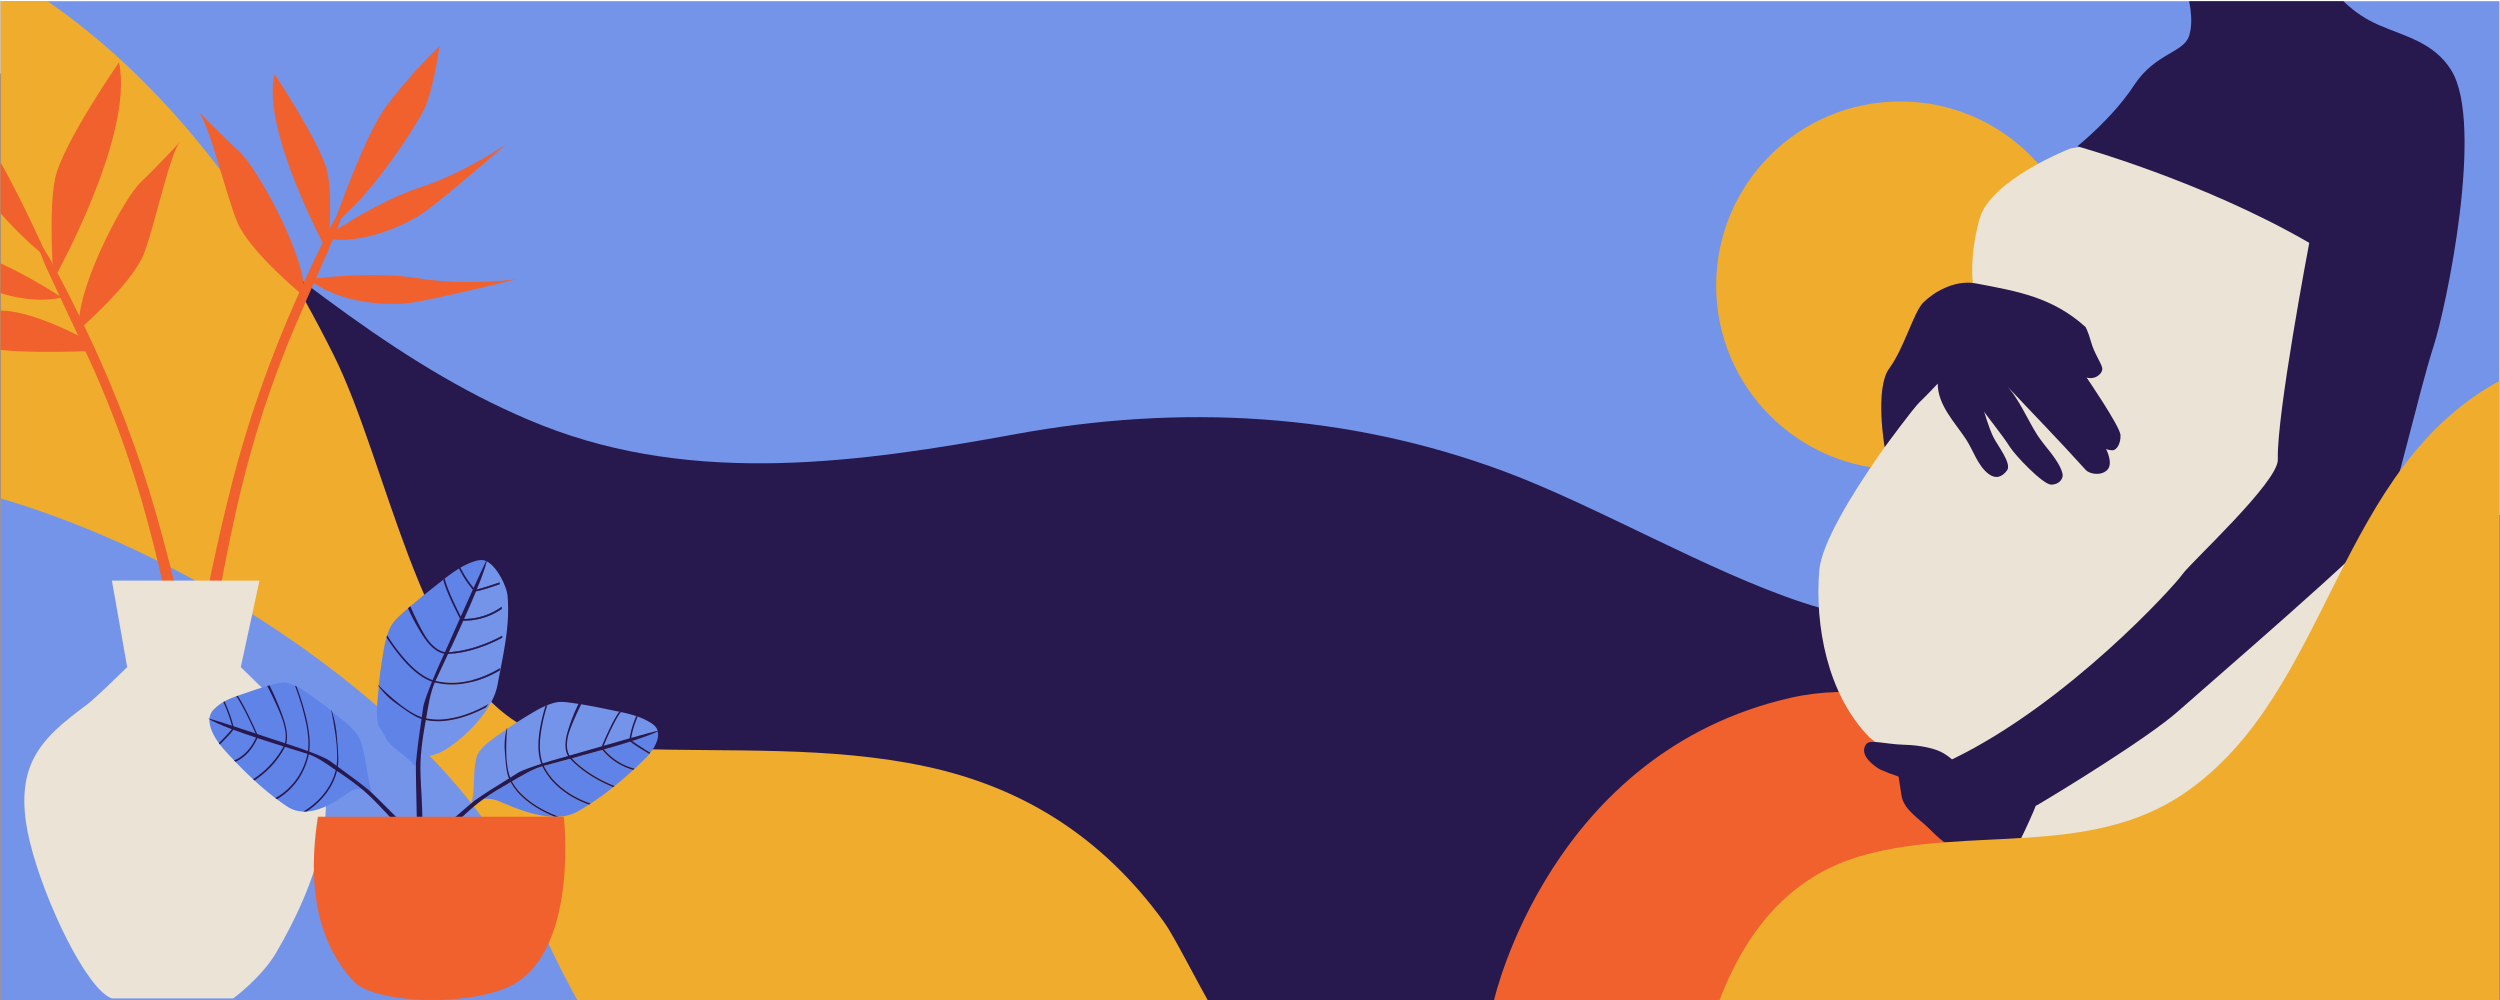<svg id="Design" xmlns="http://www.w3.org/2000/svg" xmlns:xlink="http://www.w3.org/1999/xlink" viewBox="0 0 2500 1000"><defs><style>.cls-1{fill:none;}.cls-2{clip-path:url(#clip-path);}.cls-3{fill:#7494ea;}.cls-4{fill:#27184e;}.cls-5,.cls-9{fill:#f0612d;}.cls-6{fill:#f0ac2d;}.cls-7{fill:#ebe3d5;}.cls-8{fill:#5f83e7;}.cls-9{fill-rule:evenodd;}</style><clipPath id="clip-path"><rect class="cls-1" x="0.54" y="1.22" width="2498.92" height="998.78"/></clipPath></defs><g class="cls-2"><rect class="cls-3" x="0.54" y="-63.14" width="2500" height="1062.86"/><path class="cls-4" d="M-559.18-96.18c0,5.22,303.38,68.83,328.31,76.35C-89.41,22.84,48.84,88.62,169.27,178.82c120.17,90,233.84,191.73,373.44,246.76,152.35,60.05,317,37.16,472.94,8.54,164.21-30.14,330.44-21.55,488.55,37.29,92.27,34.34,204.75,100.23,298.12,131,211.16,69.65,383.09-14.3,578.53-86.76,257.21-95.37,740.93,546.87,740.93,546.87h-3681Z"/><path class="cls-5" d="M1494.08,1000s55.71-248.06,297.51-302.41S2349.84,1000,2349.84,1000Z"/><circle class="cls-6" cx="1900.23" cy="285.55" r="184.08"/><path class="cls-7" d="M2070.46,148.44s-80,31.11-90.89,70.34S1973,284,1973,284s-23.45,70.5-35.18,92.76c0,0-114.24,140-118.6,194.05s7.8,123.4,50.17,166.48l75.79,61.87s6,63.59,7.13,86.92-6.49,112.32-6.49,112.32l397.64,1.59s15.62-134.5,20-179.52-5.46-152.11-10.91-192.4,55.62-373.25,55.62-373.25l-30.54-158Z"/><path class="cls-4" d="M2337.85-4.93s13.79,18,40.3,29.67,55.64,17.36,73.16,45.59c33.05,53.25-4.43,235.09-18.21,277.5S2393,506.14,2383.45,524.16s-175.56,160.52-205.25,187S2057.45,793.28,2037.34,805c-43.53,25.38-113.24-32.08-84.91-45.8,116.12-56.24,222.26-173.61,230-184.92s96.13-92.34,95.41-114.79c-1.43-44.15,31.42-216.64,31.42-216.64-107-62-231.94-96.53-231.94-96.53s35.35-28.27,56.55-60.79S2183.4,53,2189.05,36.05s-1.41-41-1.41-41Z"/><path class="cls-4" d="M1943.36,753.15c-7.23-4.27-21.46-7.95-39.61-8.42-17.55-.48-33.44-5.34-37.12-1.07-9.85,11.86,11.38,24.91,13.87,26,21.71,9.72,50.65,15.89,50.65,15.89l29.65,13.64,7.82-16C1968.74,783.27,1962.34,764.3,1943.36,753.15Z"/><path class="cls-4" d="M1897.94,772.36s1.66,10.32,3.56,23.12c2.13,14.39,18.71,23.94,28.09,33.58,18.06,18.57,35.66,28.83,62,29.38,13.21.27,22.88-9.68,29.41-20.06,1.52-2.4,15.31-32.3,14.5-32.5Z"/><path class="cls-4" d="M1884.65,447.17s-10.17-58.73,4.67-78.88,24.39-56.2,33.94-65.74,30.74-23.33,53-19.09c41.44,7.89,76.07,13.64,109.22,43.48,0,0,2.47,3.89,5.65,15.2s9.55,19.79,11,25.44-7.07,12.73-15.55,9.9c0,0,33.58,49.13,33.93,57.61s-3.89,15.56-8.48,15.2-6-1.41-6-1.41,7.78,14.84,1.06,21.21-18,3.53-21.21,0c-26.36-29.28-54-57.53-80.94-86.25,13.42,13.43,22.08,34.93,32.34,51.11,7.2,11.35,22.28,25.63,25.28,38.92,1.06,4.7-3.54,11.06-11.67,10.71s-35.7-29-41.35-38.18-23.33-31.45-24.39-33.22l-1.06-1.77s5,17.32,9.54,26.16S2012,463.72,2007,470.44s-11.31,8.84-18.38,3.53c-10.86-8.16-15.44-23.87-22.66-34.8-11.09-16.82-28.23-34-28.23-55.54,0,0-11.13,11.87-17.85,18.23S1884.65,447.17,1884.65,447.17Z"/><path class="cls-6" d="M2805.74,386c0-52.36-283.25-17.08-301.94-7.38C2335.35,466.11,2331.55,692,2185,792.79c-95.4,65.62-215.51,33-321.29,62.39-134.69,37.38-164.63,187.6-182.17,310.41H2704.06S2805.74,388.18,2805.74,386Z"/><path class="cls-6" d="M-361.94-142.33c0-32.32,377.71,122.26,399.58,136.78C165.75,79.54,261.15,210,333.48,354.65c53.13,106.25,85,305.12,182.65,367.22,34.58,22,75.76,25.51,115.43,26.9,98.56,3.45,198.13-3,295,17.85,96,20.68,175.33,69.9,237.18,155,20.88,28.74,79.86,163.13,112.48,163.76L-361.94,1053.9Z"/><path class="cls-3" d="M-705,1132.44s167-572.83,432.59-648.28,705.22,191.76,796.14,404.6,153.36,237.17,153.36,237.17Z"/><path class="cls-5" d="M227.89,844.2c-6-36.6-13-73.08-20.18-109.47-14.45-73-30.41-145.75-50.61-217.34C132.6,430.54,98.91,351,56.71,271.58c-6.45-12.12-12.54-25-25.24-36.17,6.68,9.92,10.68,23.26,15.75,34.13q8.28,17.77,16.59,35.54c9.79,21,19.92,42,29.39,63.19a1029.7,1029.7,0,0,1,48.31,131.85c24.38,83.9,39.21,171.09,57.28,256.54q9.45,44.67,18.8,89.36Z"/><path class="cls-5" d="M53.56,279.64S134.69,135.85,119,62.33c0,0-57,82.27-63.91,116.37S53.56,279.64,53.56,279.64Z"/><path class="cls-5" d="M47.93,258.07c-2.17-4.23-42.85-97.27-69.85-130.26-31-37.88-65.53-68.67-65.53-68.67S-76.3,107.49-64,128.67,3.78,226.12,47.93,258.07Z"/><path class="cls-5" d="M61.91,297.47S9.48,262.5-36.57,249s-88.33-41.44-88.33-41.44,64,53.24,84.14,66.64S24,306.24,61.91,297.47Z"/><path class="cls-5" d="M90.14,341.84S30.11,307.73-4,310.75-94.9,279.64-94.9,279.64s50.39,52.59,69.26,64.25S90.23,351,90.23,351Z"/><path class="cls-5" d="M79.32,329.38s53.47-46.11,64.8-76.17S169.81,152.8,180.4,141.45c0,0-21.7,23.67-39.66,40.77S74.32,292.56,79.32,329.38Z"/><path class="cls-5" d="M169.09,814.9c5.07-36.76,11-73.41,17.28-110,12.52-73.3,26.55-146.49,44.85-218.6C253.42,398.86,285,318.43,325.08,238c6.12-12.28,11.88-25.3,24.27-36.82-6.41,10.09-10.06,23.53-14.84,34.53q-7.8,18-15.65,36c-9.23,21.25-18.8,42.47-27.7,63.94a1029.18,1029.18,0,0,0-44.82,133.08c-22.15,84.52-34.67,172.07-50.48,258q-8.27,44.91-16.43,89.83Z"/><path class="cls-5" d="M328,252.83S260.75,130.49,274.53,74.08c0,0,47.38,71.12,53,98.82S328,252.83,328,252.83Z"/><path class="cls-5" d="M333.51,224.23c1.62-3.82,30.63-87.95,52.32-117.32,24.92-33.72,53.66-60.78,53.66-60.78s-6,44.09-15.4,63.13S370.88,196.45,333.51,224.23Z"/><path class="cls-5" d="M323.5,238.29s51.22-36,96.49-50.8,86.58-43.55,86.58-43.55-62.37,54.21-82,68S361.14,245.52,323.5,238.29Z"/><path class="cls-5" d="M308.52,279.16s62.41-8.7,109.77-.89,97.56,1.06,97.56,1.06-80.8,20.13-104.73,23.46S338.88,303.55,308.52,279.16Z"/><path class="cls-5" d="M304,296.32s-54.67-44.67-66.8-74.42S208.88,122.2,198,111.13c0,0,22.31,23.09,40.72,39.71S308,259.39,304,296.32Z"/><path class="cls-7" d="M138.92,580.6H259.49l-18.71,86.52s45.49,44,57.8,58.42C354,790.22,314,888,276.17,952.68c-14.6,24.94-42.94,45.73-42.94,45.73H111.9C87,990.09,44.21,901.18,29.8,841.64,23.59,816,21,788.21,31.15,763.88c10.92-26,34.27-43.09,56.11-59.53,8.86-6.67,39.93-37.23,39.93-37.23L111.9,580.6Z"/><rect class="cls-1" x="0.54" y="1.22" width="2498.92" height="996.67"/><path class="cls-8" d="M363.55,789.24s-6.87-2.52-15.67,3.73-38.19,28.5-60.67,13.55c-22.15-14.75-44.11-35.69-63.46-57.3-6.28-7-15.7-20.47-14.13-31.72a15.12,15.12,0,0,1,4.74-8.58c6.69-6.78,14.91-10.29,23.21-13.12,11.53-3.93,23-8.2,34.78-11.1,5.35-1.32,10.7-3.15,16.38-1.44a61.45,61.45,0,0,1,16.73,8.49c9.24,6.32,19,13.3,27.81,20.63C341.81,719.46,351,725.67,358,736c.28.42.56.84.81,1.3,6.46,12,8.28,41.75,12.92,54.18Z"/><path class="cls-4" d="M424.94,850.22c-.92,1.36-25.88-23.94-28.31-26.38-10.09-10.15-19.77-21.43-30.23-30.83-10-9-20.8-16.27-31.5-23.5-8.5-5.75-17.66-12.44-26.79-15.44-12.95-4.25-82.91-24.56-99.62-35.36-4.16-2.69,80.3,26,85.84,27.64s29.57,10.2,35.18,14.36c8.32,6.18,16.73,12.08,25,18.3,5,3.73,9.94,7.53,14.82,11.53,4.21,3.45,56.88,56.6,57,56.41Z"/><path class="cls-4" d="M237.62,695.78c.53.77,1.1,1.62,1.69,2.57,2.25,3.6,4.95,8.52,8,14.65,2.73,5.44,5.26,10.83,6.91,14.4.93,2,1.68,3.69,2.14,4.72a21.61,21.61,0,0,1,.87,2,.64.64,0,0,0,0,.07l-.62.07h0l-.55.34-.27-.62c-1.06-2.38-5-11.28-9.6-20.35s-7.79-14.46-9.9-17.41Z"/><path class="cls-4" d="M234.1,760.44a33.09,33.09,0,0,0,4.78-2.42c5.18-3.15,12.43-9.45,17.65-21.59l.12-.28.57.52.56.51c-5.37,12.67-12.9,19.22-18.28,22.48a34.84,34.84,0,0,1-4.1,2.14Z"/><path class="cls-4" d="M253.1,779.22a89.25,89.25,0,0,0,30.75-33.39c.06-.11.11-.22.17-.32a14.31,14.31,0,0,0,.83-2.08c1.57-5,1.1-11.95-1.4-20.8-2.35-8.29-10.37-25.37-16.14-36.61l2.15-.69c5.84,11.37,12.78,28.46,15.17,36.9.32,1.13.61,2.24.87,3.31,1.79,7.52,2,13.65.68,18.31a16.68,16.68,0,0,1-.92,2.46l-.15.32a87.18,87.18,0,0,1-20.6,26.13,89.57,89.57,0,0,1-10.11,7.66Z"/><path class="cls-4" d="M275.37,798.05a61.57,61.57,0,0,0,11.75-8.38,64.62,64.62,0,0,0,11.8-14.17,67.86,67.86,0,0,0,8.54-21.64l0-.14c.18-.85.34-1.73.46-2.64,1.06-7.53.4-17.14-2-28.62a252.21,252.21,0,0,0-10.44-35.36c-.18-.48-.35-1-.53-1.42l1.63.79,0,.06A273.75,273.75,0,0,1,306,716.84q.66,2.76,1.2,5.4c2.41,11.71,3.08,21.54,2,29.31-.13,1-.29,1.86-.47,2.74l0,.14a69.71,69.71,0,0,1-8.79,22.33,66,66,0,0,1-12,14.43,63.9,63.9,0,0,1-11,8Z"/><path class="cls-4" d="M303.3,811.58A79.3,79.3,0,0,0,317.25,801,70.28,70.28,0,0,0,329,786.43a57.61,57.61,0,0,0,6.73-16.35c.33-1.34.6-2.69.81-4.06l0-.13c1.12-7.12.73-17.73-1.15-31.54-1-7-2.3-14.9-4-23.49-1-5.06,4.12,9.91,5.28,23.43,1.2,14.12,2.3,25,1.12,32.35l0,.13c-.22,1.39-.5,2.76-.83,4.13A59.06,59.06,0,0,1,330,787.67a70.77,70.77,0,0,1-12,14.79,81,81,0,0,1-11.44,9.07Z"/><path class="cls-4" d="M223.36,702c.77,1.7,1.46,3.33,2.09,4.84a141.76,141.76,0,0,1,6.35,18.37,16.37,16.37,0,0,1,.58,2.89h0c-.12.45-1.18,2.49-9.61,11.09-1.35,1.37-2.69,2.72-3.92,3.94l1,1.33c1.25-1.24,2.62-2.6,4-4,9.69-9.9,9.81-11.27,9.85-11.93h0a12.12,12.12,0,0,0-.45-2.9s0-.1,0-.15a142.22,142.22,0,0,0-6.59-19.22c-.63-1.54-1.33-3.18-2.1-4.9Z"/><path class="cls-3" d="M442.39,751.34a49.64,49.64,0,0,1-21.58,5.48c.79-12.32,2.89-24.58,5.05-36.78a62.41,62.41,0,0,0,20.12.72,100,100,0,0,0,22.61-5.54,135,135,0,0,0,17.24-7.71l2.78-3.48A134,134,0,0,1,468,713.65a98.31,98.31,0,0,1-22.21,5.44,60.74,60.74,0,0,1-19.62-.71h0l.21-1.17c2-11.41,3.79-23.92,8.48-34.77l.14,0a72.44,72.44,0,0,0,26.46,1.41,94.49,94.49,0,0,0,22.34-5.77,110,110,0,0,0,16-7.8l.26-2.13a107.68,107.68,0,0,1-16.91,8.37,92,92,0,0,1-21.92,5.65,70.75,70.75,0,0,1-25.66-1.33c2.22-4.9,6.9-14.79,12.57-27,15.08-.63,29.58-5.34,39.13-9.19a153,153,0,0,0,14.93-7l0-1.94a147.16,147.16,0,0,1-15.64,7.38c-9.22,3.72-23.15,8.25-37.66,9,4.46-9.61,9.48-20.53,14.38-31.5a66.36,66.36,0,0,0,33.32-8.53c2-1.12,3.72-2.24,5.22-3.3l-.09-2a62.38,62.38,0,0,1-6,3.87A64.59,64.59,0,0,1,464,619c4.25-9.51,8.37-19,11.95-27.72,1.75-.16,6-1.12,17.07-4.8,2.32-.77,4.61-1.55,6.71-2.27l-.33-1.67c-2.07.71-4.33,1.48-6.62,2.24-9.86,3.28-14.19,4.37-16.09,4.7,4.79-11.74,8.49-21.83,10-28.17,10.37,5.19,20.07,25.18,20.87,34.62,2.62,30.68-4.42,58.44-10,88.79C491.85,715.48,455,745.07,442.39,751.34Z"/><path class="cls-8" d="M488.61,704l-2.78,3.48a135,135,0,0,1-17.24,7.71A100,100,0,0,1,446,720.76a62.41,62.41,0,0,1-20.12-.72c-2.16,12.2-4.26,24.46-5.05,36.78-.73,0-1.13,0-1.13,0L416,764.26l-1.08,2.16c-6.85-10.81-25.12-18.09-30.12-30.61-.19-.48-6.14-9.81-6.26-10.31-3.12-12.28-.89-24.9.08-37.26,0-.64.1-1.27.15-1.91,0-.26,0-.51.07-.77,1.05-12,2.94-24.57,5-36.43a98.33,98.33,0,0,1,2.73-11.79l0-.11q.27-.9.57-1.8l.05-.18h0a68.11,68.11,0,0,1,3.1-7.78c3.22-6.79,9.21-11.54,14.76-16.55l3-2.64,2.33-2c10.67-9.21,21.86-17.8,32.89-26.58l.06,0a151.1,151.1,0,0,1,15.59-11.13l.19-.11.85-.52.41-.23a72.27,72.27,0,0,1,13.39-6.18c3.65-1.22,7.65-2.11,11.29-.88.38.13.77.29,1.16.46.17.07.35.16.52.25-1.47,6.34-5.17,16.43-10,28.17,1.9-.33,6.23-1.42,16.09-4.7,2.29-.76,4.55-1.53,6.62-2.24l.33,1.67c-2.1.72-4.39,1.5-6.71,2.27-11.11,3.68-15.32,4.64-17.07,4.8-3.58,8.69-7.7,18.21-11.95,27.72a64.59,64.59,0,0,0,31.68-8.28,62.38,62.38,0,0,0,6-3.87l.09,2c-1.5,1.06-3.25,2.18-5.22,3.3a66.36,66.36,0,0,1-33.32,8.53c-4.9,11-9.92,21.89-14.38,31.5,14.51-.76,28.44-5.29,37.66-9a147.16,147.16,0,0,0,15.64-7.38l0,1.94a153,153,0,0,1-14.93,7c-9.55,3.85-24.05,8.56-39.13,9.19-5.67,12.2-10.35,22.09-12.57,27a70.75,70.75,0,0,0,25.66,1.33,92,92,0,0,0,21.92-5.65A107.68,107.68,0,0,0,500,668.19l-.26,2.13a110,110,0,0,1-16,7.8,94.49,94.49,0,0,1-22.34,5.77A72.44,72.44,0,0,1,435,682.48l-.14,0c-4.69,10.85-6.46,23.36-8.48,34.77l-.21,1.17h0a60.74,60.74,0,0,0,19.62.71A98.31,98.31,0,0,0,468,713.65,134,134,0,0,0,488.61,704Z"/><path class="cls-4" d="M421.47,850.47l-4-.09c.22,0-1.89-76-1.55-86.12,0-.31,0-.56,0-.74.59-7,1.42-14.07,2.32-21.1,1-7.83,2.18-15.65,3.31-23.48.09-.56.17-1.13.25-1.69.47-3.3.94-6.61,1.37-9.91.59-4.42,4.75-15.58,8.86-25.71l.64-1.57c3-7.33,5.87-13.88,7.18-16.59.51-1.06,2.11-4.61,4.42-9.79l.72-1.6c3.79-8.52,9.21-20.74,14.9-33.52l.87-1.95c4.09-9.17,8.28-18.55,12.08-27l.75-1.67C479.5,575,484.3,564.58,486.17,561c.62-1.19.92-1.61.81-1.08s-.18.87-.29,1.33c-1.47,6.34-5.17,16.43-10,28.17-.24.6-.49,1.2-.74,1.8-3.58,8.69-7.7,18.21-11.95,27.72-.24.57-.5,1.13-.75,1.69-4.9,11-9.92,21.89-14.38,31.5l-.8,1.73c-5.67,12.2-10.35,22.09-12.57,27l-.35.78-.35.78c-4.69,10.85-6.46,23.36-8.48,34.77l-.21,1.17h0c-.1.55-.2,1.1-.29,1.66-2.16,12.2-4.26,24.46-5.05,36.78-.1,1.58-.18,3.17-.24,4.76-.55,15.49,1.16,31.06,1.57,46.51C422.24,811.81,423.4,850.15,421.47,850.47Z"/><path class="cls-4" d="M443.23,579.67c.22.93.49,1.92.82,3a139.07,139.07,0,0,0,6,15.43c2.42,5.47,5,10.71,6.69,14.14,1,2,1.78,3.53,2.29,4.51a14,14,0,0,0,1,1.87l.05,0,.57-.61h0l.74-.4s-.11-.22-.31-.59c-1.17-2.25-5.54-10.68-9.57-19.82s-6-15.09-6.8-18.72Z"/><path class="cls-4" d="M501.83,608.83c-1.5,1.06-3.25,2.18-5.22,3.3a66.36,66.36,0,0,1-33.32,8.53l-1.09,0,0-.84,0-.85H464a64.59,64.59,0,0,0,31.68-8.28,62.38,62.38,0,0,0,6-3.87Z"/><path class="cls-4" d="M502.17,637.71a153,153,0,0,1-14.93,7c-9.55,3.85-24.05,8.56-39.13,9.19h-.74a17.45,17.45,0,0,1-2.88-.21l-.15,0c-5-.86-10.09-4-15-9.43q-1.06-1.18-2.13-2.49c-5.27-6.53-14.2-21.91-19.17-33.48a.31.31,0,0,1-.05-.1l2.38-1.93c4.9,11.43,13,28,18.16,34.45,5.49,6.79,11,10.6,16.56,11.38l.17,0a13.74,13.74,0,0,0,2.48.11h.4l.8,0c14.51-.76,28.44-5.29,37.66-9a147.16,147.16,0,0,0,15.64-7.38Z"/><path class="cls-4" d="M499.77,670.32a110,110,0,0,1-16,7.8,94.49,94.49,0,0,1-22.34,5.77A72.44,72.44,0,0,1,435,682.48l-.14,0c-.91-.23-1.82-.5-2.74-.81-7.57-2.58-15.47-8-23.55-16.09q-1.82-1.85-3.66-3.85a187.07,187.07,0,0,1-18.35-24.3l0,0,0-.11.62-2,.79,1.23a171.79,171.79,0,0,0,21.79,27.86c7.93,8,15.65,13.25,23,15.72.89.3,1.78.56,2.65.78l.15,0h0a70.75,70.75,0,0,0,25.66,1.33,92,92,0,0,0,21.92-5.65A107.68,107.68,0,0,0,500,668.19Z"/><path class="cls-4" d="M488.61,704l-2.78,3.48a135,135,0,0,1-17.24,7.71A100,100,0,0,1,446,720.76a62.41,62.41,0,0,1-20.12-.72c-1.45-.31-2.86-.67-4.24-1.1l-.13,0c-7.28-2.26-15.74-8.61-26.89-16.61a76,76,0,0,1-15.87-16c-.94-1.38-1-1.85.07-.77h0c6,5.9,11.62,11.07,16.88,15.43,10.32,8.57,19.13,14,26.19,16.26l.12,0c1.36.42,2.74.78,4.16,1.09h0a60.74,60.74,0,0,0,19.62.71A98.31,98.31,0,0,0,468,713.65,134,134,0,0,0,488.61,704Z"/><path class="cls-4" d="M499.77,584.18c-2.1.72-4.39,1.5-6.71,2.27-11.11,3.68-15.32,4.64-17.07,4.8a2.25,2.25,0,0,1-1.32-.13h0a7,7,0,0,1-1.76-1.49c-.12-.12-.24-.24-.36-.38l-.1-.1A98.79,98.79,0,0,1,461.35,573c-.79-1.4-1.62-2.92-2.47-4.55l.19-.11.85-.52.41-.24h0c.84,1.61,1.66,3.12,2.45,4.5a97.23,97.23,0,0,0,10.55,15.45c.11.14.22.26.33.38a9.27,9.27,0,0,0,1.68,1.61h0a4.28,4.28,0,0,0,1.38-.12c1.9-.33,6.23-1.42,16.09-4.7,2.29-.76,4.55-1.53,6.62-2.24Z"/><path class="cls-8" d="M650.33,752.74c-1.72-1-3.59-2.17-5.47-3.32-8.1-5-11.41-7.37-12.76-8.51,11.06-3.54,20.31-6.9,25.62-9.58C659.48,738.45,655.17,746.55,650.33,752.74Z"/><path class="cls-8" d="M649.35,754c-1.35,1.63-2.71,3.11-4,4.36q-5.22,5.21-10.74,10.34a56.4,56.4,0,0,1-6.25-1.94A59.05,59.05,0,0,1,604,749.39c9.17-2.63,18.26-5.34,26.45-7.94,1.14,1.15,4.3,3.53,13.4,9.14C645.71,751.76,647.61,752.9,649.35,754Z"/><path class="cls-8" d="M633.29,769.9c-6,5.53-12.24,10.93-18.65,16.11a135,135,0,0,1-14.36-6.62c-8-4.28-19.42-11.37-28.46-21.09,9.35-2.53,19.95-5.43,30.52-8.45a60.46,60.46,0,0,0,25.57,18.32C629.85,768.91,631.67,769.46,633.29,769.9Z"/><path class="cls-8" d="M613.25,787.12c-7.32,5.84-14.88,11.37-22.61,16.42a98.29,98.29,0,0,1-15.81-6.92,84.09,84.09,0,0,1-16.86-12,64.55,64.55,0,0,1-14.15-18.77c4.74-1.32,14.42-3.86,26.31-7.07,9.3,10.2,21.13,17.59,29.45,22A137.37,137.37,0,0,0,613.25,787.12Z"/><path class="cls-8" d="M589,804.62q-5.62,3.63-11.37,6.89a42.67,42.67,0,0,1-18.82,5.11h0a121.6,121.6,0,0,1-18.85-8.79,89.84,89.84,0,0,1-16.87-12.36A55.33,55.33,0,0,1,512,781.3c.32-.17.63-.36,1-.54,9.18-5.29,19-11.41,29.34-14.5a.41.41,0,0,0,.07.11,66.06,66.06,0,0,0,14.56,19.37A85.91,85.91,0,0,0,574.12,798,100.57,100.57,0,0,0,589,804.62Z"/><path class="cls-8" d="M554.72,816.72c-21.67-.19-45-11-53.61-14.7-8-3.5-14.22-3.49-17.41-3.11,8.59-6.16,17.79-11.53,27-16.83A56.52,56.52,0,0,0,522,796.6a90.38,90.38,0,0,0,17.18,12.58A124.9,124.9,0,0,0,554.72,816.72Z"/><path class="cls-3" d="M644.86,749.42c1.88,1.15,3.75,2.29,5.47,3.32l-1,1.21c-1.74-1.05-3.64-2.19-5.54-3.36-9.1-5.61-12.26-8-13.4-9.14-8.19,2.6-17.28,5.31-26.45,7.94a59.05,59.05,0,0,0,24.43,17.32,56.4,56.4,0,0,0,6.25,1.94l-1.35,1.25c-1.62-.44-3.44-1-5.38-1.73a60.46,60.46,0,0,1-25.57-18.32c-10.57,3-21.17,5.92-30.52,8.45,9,9.72,20.42,16.81,28.46,21.09A135,135,0,0,0,614.64,786l-1.39,1.11a137.37,137.37,0,0,1-13.67-6.35c-8.32-4.43-20.15-11.82-29.45-22-11.89,3.21-21.57,5.75-26.31,7.07A64.55,64.55,0,0,0,558,784.59a84.09,84.09,0,0,0,16.86,12,98.29,98.29,0,0,0,15.81,6.92L589,804.62A100.57,100.57,0,0,1,574.12,798a85.91,85.91,0,0,1-17.18-12.26,66.06,66.06,0,0,1-14.56-19.37.41.41,0,0,1-.07-.11c-10.36,3.09-20.16,9.21-29.34,14.5-.32.18-.63.37-1,.54a55.33,55.33,0,0,0,11.05,14.17,89.84,89.84,0,0,0,16.87,12.36,121.6,121.6,0,0,0,18.85,8.79h-.11l-.51,0c-.95.05-1.92.08-2.88.08h-.57a124.9,124.9,0,0,1-15.52-7.54A90.38,90.38,0,0,1,522,796.6a56.52,56.52,0,0,1-11.33-14.52c-9.2,5.3-18.4,10.67-27,16.83a14.64,14.64,0,0,0-2.39.44l-7.42,1.78-2.15.53c3.53-11.16.67-37.5,6.5-48.37a10.06,10.06,0,0,1,.77-1.19c6.76-9.4,16.92-15.26,26.15-21.86l1.44-1,.57-.4c9-6.32,18.94-12.39,28.45-17.93a89.58,89.58,0,0,1,9.86-5l.18-.08,1.68-.69a65.26,65.26,0,0,1,7.28-2.4c6.65-1.74,13.51-.33,20.27.61,1.2.17,2.4.34,3.6.53l2.79.43c12.74,2.05,25.34,4.85,38,7.41l1.66.35a130.25,130.25,0,0,1,15.38,4.05l1.36.47.1,0A67.67,67.67,0,0,1,650,722.34c3,1.84,6,4.11,7.25,7.39.14.36.26.71.37,1.07l.14.53c-5.31,2.68-14.56,6-25.62,9.58C633.45,742.05,636.76,744.44,644.86,749.42Z"/><path class="cls-4" d="M658.81,730.75l-1.09.58c-5.31,2.68-14.56,6-25.62,9.58-.56.18-1.12.37-1.69.54-8.19,2.6-17.28,5.31-26.45,7.94l-1.62.46c-10.57,3-21.17,5.92-30.52,8.45l-1.69.45c-11.89,3.21-21.57,5.75-26.31,7.07l-.76.21-.75.23c-10.36,3.09-20.16,9.21-29.34,14.5-.32.18-.63.37-1,.54l-1.33.78c-9.2,5.3-18.4,10.67-27,16.83-1.78,1.26-3.51,2.56-5.22,3.89-5.56,4.35-10.82,9.09-16,13.93s-10.37,9.82-15.68,14.53c-1.67,1.48-13.46,12-21.78,18.76l-.3.24c-4.26,3.44-7.55,5.84-8,5.45l-2.27-2.83c.05,0,1.17-1,3.07-2.61l3.33-2.91,1.45-1.28c.53-.46,1.08-.94,1.64-1.45,8.44-7.41,21.19-18.64,31.8-27.9,8.6-7.52,15.8-13.74,18.15-15.6l.53-.39c5.28-3.73,10.69-7.29,16.15-10.79,6.08-3.9,12.25-7.68,18.4-11.49h0l1.32-.82q3.9-2.42,7.76-4.87c3.44-2.19,13.71-5.84,23.23-8.92l1.46-.47c6.9-2.2,13.18-4,15.85-4.72,1-.27,4.47-1.24,9.47-2.66h0l1.52-.45c8.19-2.34,19.94-5.73,32.25-9.26l1.87-.53h0c8.83-2.54,17.87-5.13,26-7.42l1.62-.46c12.51-3.53,22.66-6.3,26.23-7.08C658.78,730.55,659.24,730.51,658.81,730.75Z"/><path class="cls-4" d="M619.25,711.69c-.52.69-1.06,1.47-1.62,2.33a131.7,131.7,0,0,0-7.3,13.26c-2.4,4.92-4.57,9.79-6,13-.79,1.84-1.42,3.33-1.81,4.27a15.92,15.92,0,0,0-.72,1.8.17.17,0,0,1,0,.07l.77,0h0l.72.28.22-.55c.89-2.15,4.23-10.17,8.26-18.37s7-13.09,9.12-15.78Z"/><path class="cls-4" d="M634.64,768.65l-1.35,1.25c-1.62-.44-3.44-1-5.38-1.73a60.46,60.46,0,0,1-25.57-18.32l-.63-.78.6-.48.6-.48.2.25c.28.35.57.69.85,1a59.05,59.05,0,0,0,24.43,17.32A56.4,56.4,0,0,0,634.64,768.65Z"/><path class="cls-4" d="M614.64,786l-1.39,1.11a137.37,137.37,0,0,1-13.67-6.35c-8.32-4.43-20.15-11.82-29.45-22l-.21-.22c-.09-.09-.17-.19-.25-.28a14.9,14.9,0,0,1-1.54-2.14.3.3,0,0,1-.06-.11h0c-2.39-4-3.13-9.43-2.24-16.08.13-1,.3-1.95.49-3,1.48-7.54,7-22.84,12.18-33.12,0,0,0-.06,0-.09l2.75.52c-5.12,10.16-12,25.58-13.45,33-1.53,7.84-.93,14,1.76,18.29l.09.14a12.81,12.81,0,0,0,1.38,1.8l.25.28c.17.17.33.36.51.53,9,9.72,20.42,16.81,28.46,21.09A135,135,0,0,0,614.64,786Z"/><path class="cls-4" d="M590.64,803.54,589,804.62A100.57,100.57,0,0,1,574.12,798a85.91,85.91,0,0,1-17.18-12.26,66.06,66.06,0,0,1-14.56-19.37.41.41,0,0,1-.07-.11h0c-.37-.77-.72-1.56-1-2.39h0c-2.65-6.82-3.51-15.54-2.58-26,.14-1.57.31-3.18.54-4.83a170.25,170.25,0,0,1,6.23-27.14.43.43,0,0,0,0,0h0l.18-.07,1.68-.69c-.13.42-.27.85-.4,1.28a157.66,157.66,0,0,0-6.7,31.65c-.92,10.23-.08,18.74,2.5,25.35h0c.32.79.66,1.57,1,2.31l.06.12A64.55,64.55,0,0,0,558,784.59a84.09,84.09,0,0,0,16.86,12A98.29,98.29,0,0,0,590.64,803.54Z"/><path class="cls-4" d="M558.81,816.63h-.13l-.51,0-3.36.08h-.09a124.9,124.9,0,0,1-15.52-7.54A90.38,90.38,0,0,1,522,796.6a56.52,56.52,0,0,1-11.33-14.52h0a38.29,38.29,0,0,1-1.72-3.61h0a1,1,0,0,1-.05-.11c-2.71-6.43-3.23-16.1-4.19-28.62a69.32,69.32,0,0,1,1.87-20.51c.4-1.47.68-1.8.57-.4-.63,7.66-.93,14.66-.89,20.91.07,12.27,1.42,21.66,4,27.91a.54.54,0,0,0,0,.11c.5,1.19,1.06,2.38,1.68,3.55a55.33,55.33,0,0,0,11.05,14.17,89.84,89.84,0,0,0,16.87,12.36,121.6,121.6,0,0,0,18.85,8.79h0Z"/><path class="cls-4" d="M650.33,752.74l-1,1.21c-1.74-1.05-3.64-2.19-5.54-3.36-9.1-5.61-12.26-8-13.4-9.14a2,2,0,0,1-.69-1h0a6.84,6.84,0,0,1,0-2.11c0-.15,0-.31,0-.48s0-.08,0-.13a90.14,90.14,0,0,1,4.76-17.25q.77-2.07,1.73-4.4l1.36.47.1,0c-.63,1.55-1.21,3-1.72,4.37a89.18,89.18,0,0,0-4.61,16.48,3.79,3.79,0,0,0-.07.45,7.52,7.52,0,0,0-.14,2.12h0a4.16,4.16,0,0,0,.89.9c1.35,1.14,4.66,3.53,12.76,8.51C646.74,750.57,648.61,751.71,650.33,752.74Z"/><path class="cls-9" d="M317.93,816.73H563.78s14.57,126.35-47.07,165.7c-38.63,24.67-142.33,22.79-164.18-2.07S303.36,909.94,317.93,816.73Z"/></g></svg>